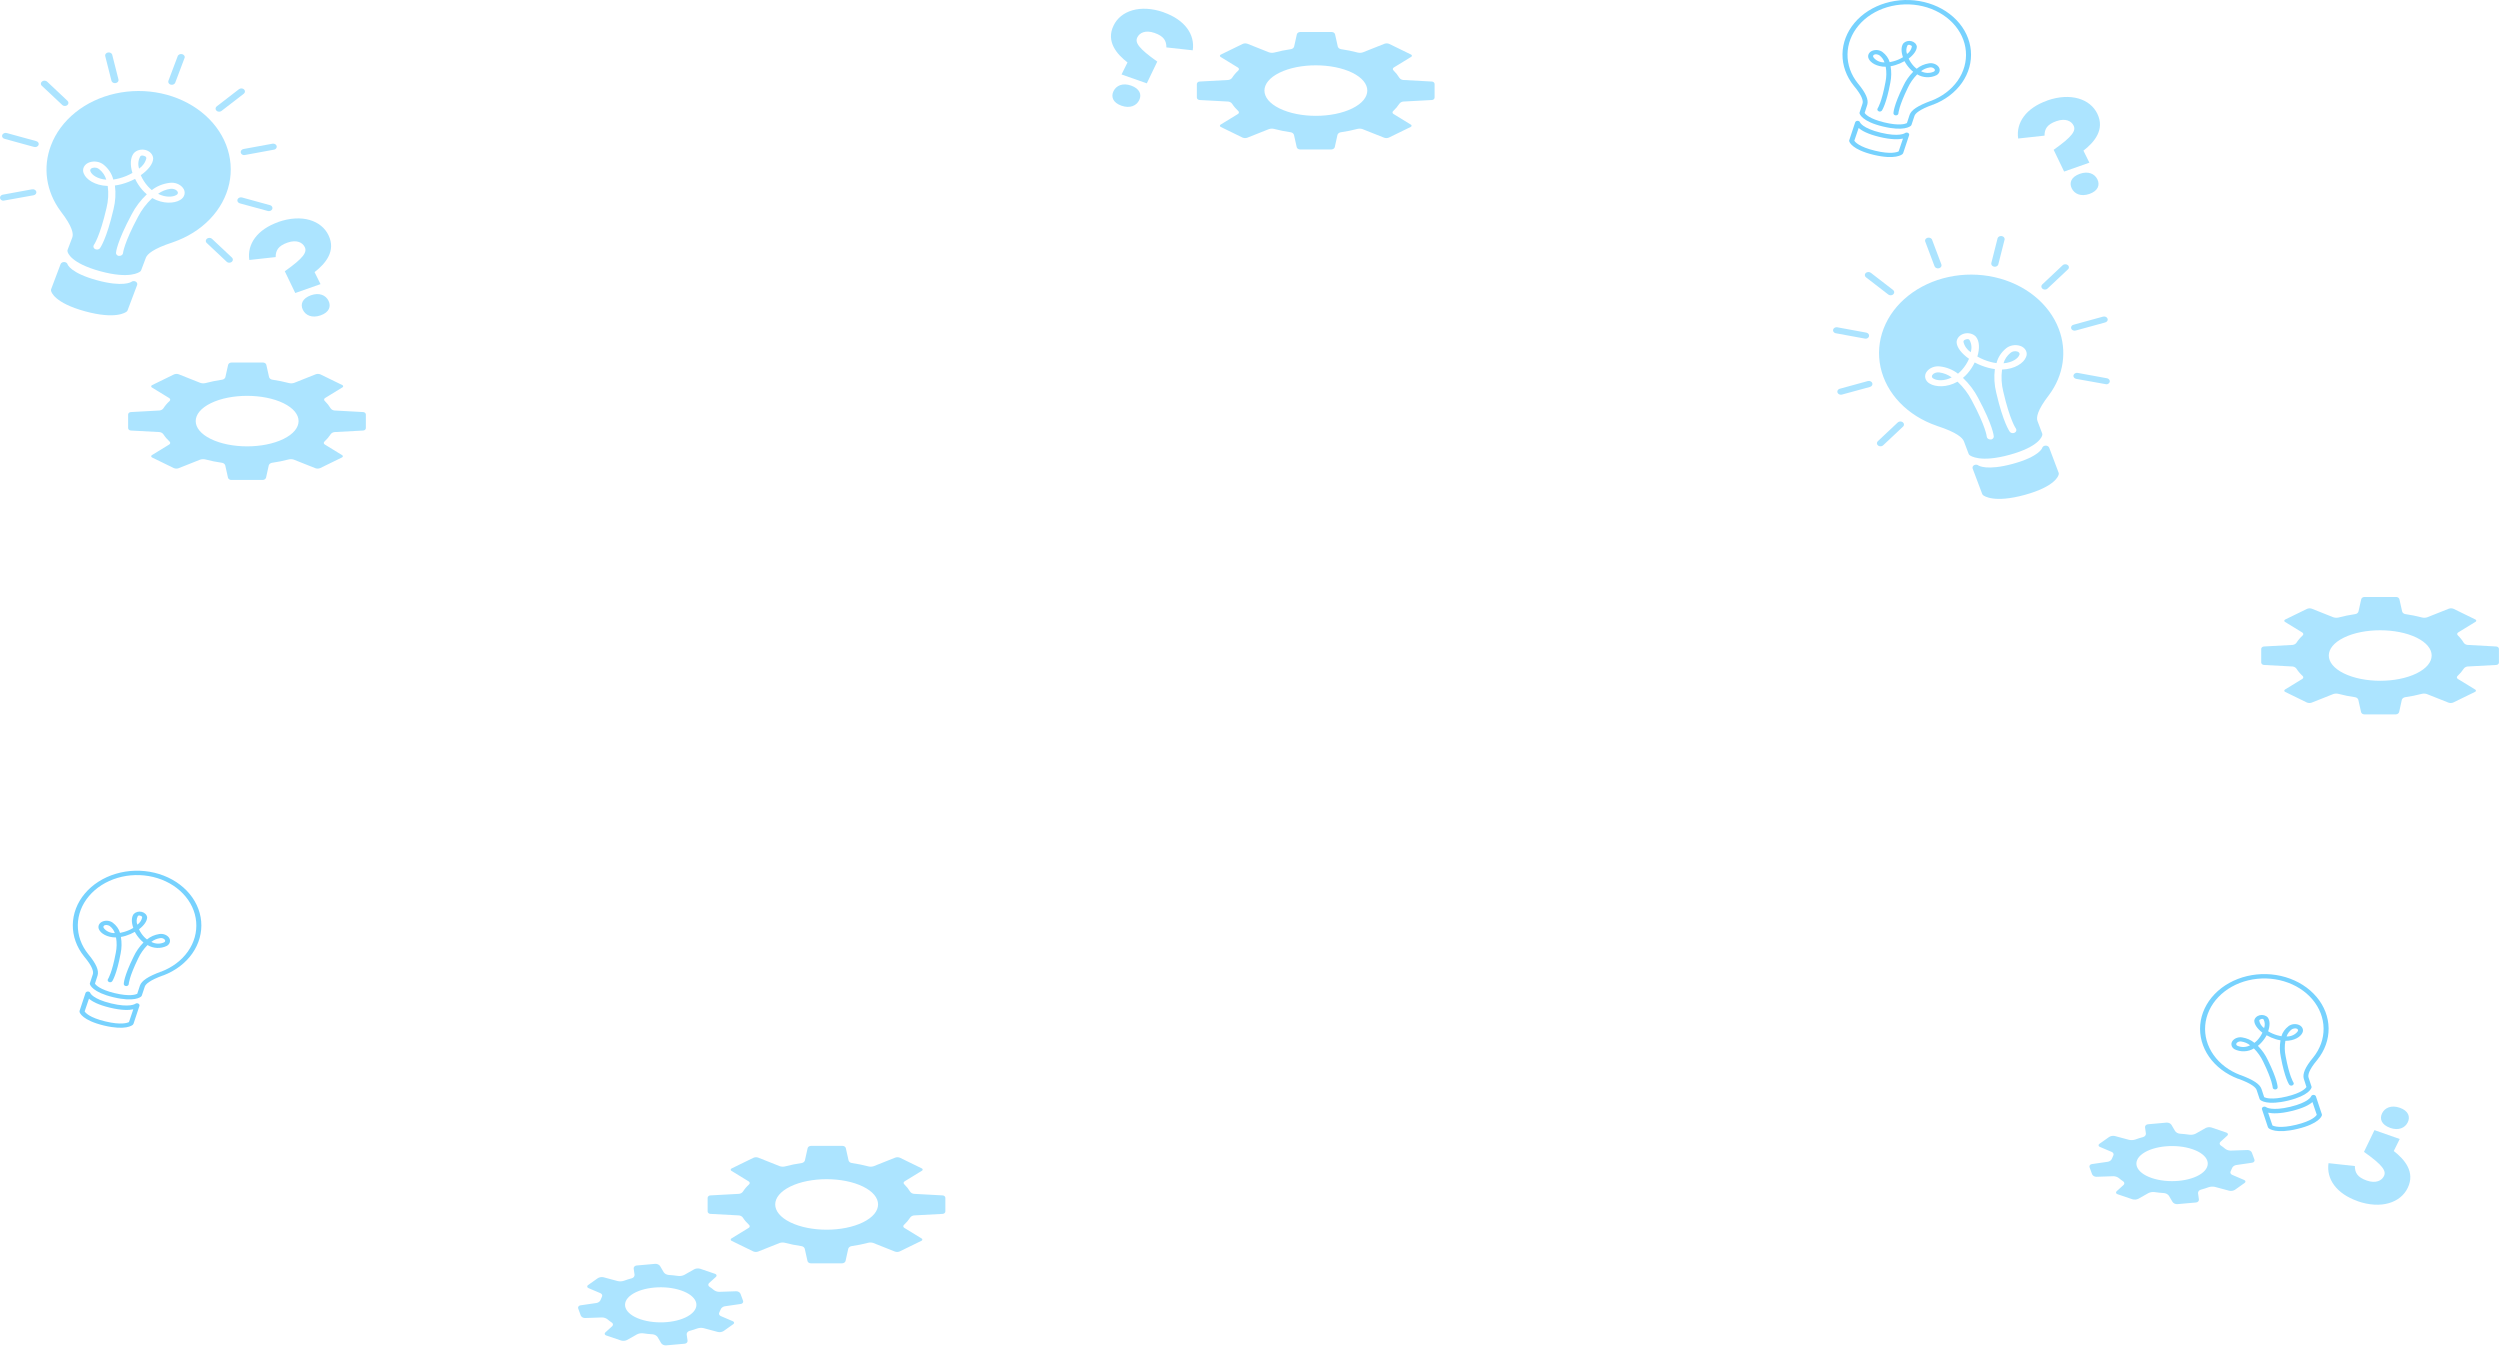 <svg width="1717" height="925" viewBox="0 0 1717 925" fill="none" xmlns="http://www.w3.org/2000/svg">
<path d="M35.005 99.875C38.265 91.243 44.032 83.451 51.77 77.222C59.508 70.993 68.968 66.529 79.272 64.242C89.575 61.956 100.39 61.921 110.714 64.141C121.038 66.362 130.536 70.766 138.329 76.945C146.122 83.124 151.957 90.879 155.294 99.49C158.631 108.101 159.361 117.29 157.417 126.205C155.473 135.12 150.917 143.474 144.173 150.49C137.429 157.507 128.713 162.961 118.835 166.345L118.538 166.472C105.004 170.863 101.187 174.578 100.22 176.921L96.948 185.575C96.836 185.906 96.622 186.205 96.328 186.441C95.634 187.011 89.066 191.823 68.814 186.272C48.563 180.72 46.506 173.607 46.382 172.741C46.286 172.409 46.286 172.061 46.382 171.728L49.654 163.074C50.546 160.752 49.927 155.791 41.772 145.237C41.717 145.189 41.674 145.131 41.648 145.068C36.716 138.411 33.564 130.912 32.416 123.101C31.268 115.291 32.152 107.362 35.005 99.875ZM57.586 119.274C59.123 123.136 65.022 127.421 73.995 127.717C74.669 132.797 74.376 137.936 73.127 142.936C68.567 162.609 64.502 168.266 64.452 168.266C64.151 168.733 64.068 169.279 64.22 169.795C64.371 170.311 64.746 170.76 65.27 171.05C65.793 171.341 66.426 171.453 67.042 171.363C67.658 171.274 68.211 170.989 68.591 170.567C68.765 170.314 73.152 164.467 77.961 143.696C79.298 138.342 79.625 132.841 78.928 127.4C80.481 127.197 82.014 126.893 83.513 126.493C86.774 125.618 89.89 124.391 92.784 122.841C94.045 125.539 95.711 128.086 97.741 130.419C98.684 131.49 99.72 132.499 100.84 133.437C96.552 137.517 93.047 142.148 90.454 147.158C80.142 166.409 79.696 173.332 79.671 173.628C79.645 174.091 79.798 174.548 80.107 174.93C80.416 175.311 80.864 175.596 81.382 175.739C81.595 175.769 81.813 175.769 82.026 175.739C82.663 175.739 83.275 175.532 83.736 175.158C84.198 174.785 84.473 174.275 84.505 173.733C84.505 173.733 85.075 167.063 94.841 148.825C97.248 144.143 100.529 139.823 104.558 136.034C111.994 140.255 119.703 139.749 123.644 137.385C124.436 136.949 125.117 136.381 125.645 135.715C126.172 135.049 126.536 134.299 126.715 133.51C126.893 132.721 126.882 131.909 126.682 131.124C126.482 130.339 126.098 129.597 125.552 128.941C124.589 127.725 123.245 126.764 121.671 126.167C120.098 125.569 118.36 125.361 116.654 125.564C112.018 126.109 107.691 127.855 104.26 130.567C103.269 129.738 102.349 128.849 101.509 127.907C99.474 125.594 97.845 123.042 96.675 120.329C101.782 116.762 105.177 112.455 105.202 108.783C105.131 107.494 104.6 106.255 103.679 105.23C102.758 104.206 101.492 103.446 100.05 103.051C98.608 102.656 97.059 102.646 95.61 103.021C94.16 103.397 92.88 104.14 91.941 105.152C89.462 108.149 89.264 113.342 90.95 118.767C88.146 120.394 85.071 121.654 81.828 122.503C80.507 122.859 79.156 123.127 77.787 123.305C76.853 119.412 74.543 115.855 71.169 113.11C69.921 112.099 68.366 111.406 66.68 111.108C64.994 110.809 63.244 110.918 61.626 111.421C60.742 111.696 59.933 112.12 59.248 112.669C58.562 113.217 58.014 113.878 57.636 114.612C57.258 115.346 57.059 116.137 57.051 116.938C57.042 117.74 57.224 118.534 57.586 119.274ZM63.609 115.305C64.406 115.076 65.264 115.045 66.081 115.217C66.898 115.389 67.64 115.757 68.22 116.276C70.589 118.209 72.243 120.688 72.979 123.411C66.856 122.925 63.064 120.076 62.221 117.901C62.068 117.658 61.983 117.388 61.973 117.112C61.962 116.836 62.027 116.562 62.161 116.311C62.295 116.06 62.496 115.838 62.747 115.664C62.998 115.489 63.293 115.367 63.609 115.305ZM98.757 106.988C100.369 107.432 100.493 108.107 100.493 108.719C99.86 111.503 98.106 114.011 95.535 115.812C94.618 113.066 94.882 110.132 96.279 107.537C96.576 107.031 97.146 106.545 98.757 106.988ZM119.554 129.891C120.411 130.11 121.149 130.581 121.636 131.221C121.852 131.427 122.009 131.673 122.093 131.94C122.178 132.207 122.188 132.486 122.123 132.757C122.058 133.028 121.919 133.282 121.719 133.499C121.518 133.716 121.26 133.89 120.967 134.007C118.761 135.316 113.754 135.78 108.573 133.121C111.016 131.283 114.027 130.082 117.249 129.659C118.028 129.604 118.811 129.683 119.554 129.891Z" fill="#ACE4FF"/>
<path d="M58.404 213.798C79.473 219.56 86.289 214.579 87.008 213.988C87.294 213.746 87.507 213.449 87.628 213.122L94.172 195.771C94.339 195.325 94.327 194.845 94.138 194.406C93.95 193.966 93.596 193.593 93.131 193.344C92.662 193.105 92.115 193.004 91.572 193.058C91.03 193.111 90.523 193.315 90.131 193.639C90.131 193.639 84.53 197.396 66.46 192.436C48.39 187.475 46.432 181.649 46.432 181.586C46.307 181.135 46.011 180.731 45.59 180.437C45.169 180.144 44.646 179.976 44.102 179.961C43.564 179.935 43.032 180.06 42.584 180.315C42.137 180.57 41.8 180.942 41.623 181.375L35.079 198.726C34.983 199.059 34.983 199.407 35.079 199.739C35.203 200.563 37.335 208.014 58.404 213.798Z" fill="#ACE4FF"/>
<path d="M117.249 58.143C117.87 58.31 118.543 58.262 119.123 58.009C119.703 57.756 120.143 57.319 120.347 56.792L126.643 40.095C126.789 39.824 126.866 39.53 126.869 39.232C126.872 38.934 126.801 38.638 126.66 38.365C126.519 38.092 126.312 37.848 126.052 37.648C125.792 37.448 125.485 37.297 125.152 37.206C124.819 37.114 124.466 37.084 124.118 37.116C123.77 37.149 123.434 37.244 123.132 37.396C122.831 37.547 122.57 37.751 122.368 37.995C122.165 38.238 122.026 38.515 121.958 38.808L115.662 55.505C115.466 56.034 115.523 56.607 115.82 57.101C116.117 57.595 116.63 57.969 117.249 58.143Z" fill="#ACE4FF"/>
<path d="M78.209 57.004C78.62 57.11 79.057 57.124 79.477 57.043C79.896 56.962 80.284 56.79 80.601 56.543C80.919 56.296 81.156 55.982 81.288 55.634C81.42 55.285 81.444 54.914 81.357 54.555L77.019 37.415C76.82 36.929 76.418 36.521 75.891 36.269C75.363 36.018 74.745 35.939 74.154 36.048C73.563 36.157 73.039 36.446 72.681 36.861C72.323 37.276 72.156 37.788 72.21 38.301L76.548 55.442C76.64 55.803 76.842 56.138 77.133 56.412C77.425 56.686 77.795 56.89 78.209 57.004Z" fill="#ACE4FF"/>
<path d="M43.73 72.666C44.152 72.789 44.605 72.812 45.041 72.734C45.477 72.656 45.88 72.48 46.209 72.223C46.687 71.848 46.973 71.328 47.005 70.775C47.038 70.223 46.814 69.681 46.382 69.267L32.551 56.243C32.345 56.005 32.083 55.807 31.781 55.66C31.479 55.514 31.144 55.424 30.799 55.395C30.453 55.365 30.104 55.398 29.774 55.492C29.445 55.585 29.142 55.736 28.885 55.935C28.628 56.134 28.424 56.377 28.285 56.648C28.145 56.919 28.074 57.212 28.076 57.508C28.078 57.804 28.154 58.096 28.297 58.365C28.44 58.635 28.648 58.876 28.907 59.072L42.739 72.075C43.007 72.339 43.347 72.542 43.73 72.666Z" fill="#ACE4FF"/>
<path d="M3.426 95.442L23.057 100.825C23.377 100.952 23.725 101.02 24.077 101.024C24.43 101.028 24.78 100.967 25.103 100.847C25.426 100.726 25.715 100.549 25.951 100.325C26.187 100.102 26.365 99.838 26.471 99.552C26.578 99.266 26.612 98.963 26.57 98.665C26.529 98.367 26.413 98.079 26.231 97.822C26.048 97.565 25.803 97.344 25.513 97.174C25.222 97.004 24.892 96.888 24.545 96.835L4.938 91.453C4.62 91.328 4.274 91.263 3.924 91.26C3.574 91.258 3.227 91.318 2.906 91.438C2.586 91.558 2.298 91.735 2.064 91.956C1.829 92.177 1.652 92.439 1.544 92.722C1.437 93.006 1.401 93.306 1.44 93.603C1.478 93.899 1.59 94.185 1.768 94.442C1.945 94.699 2.185 94.921 2.471 95.094C2.757 95.266 3.082 95.385 3.426 95.442Z" fill="#ACE4FF"/>
<path d="M1.567 137.743C1.979 137.85 2.419 137.85 2.831 137.743L23.057 134.113C23.693 133.991 24.246 133.662 24.599 133.196C24.951 132.73 25.074 132.165 24.941 131.622C24.799 131.081 24.412 130.61 23.865 130.309C23.318 130.009 22.654 129.904 22.016 130.018L1.864 133.712C1.351 133.824 0.892 134.073 0.557 134.423C0.222 134.773 0.028 135.206 0.003 135.657C-0.022 136.109 0.123 136.555 0.418 136.93C0.713 137.306 1.142 137.591 1.641 137.743H1.567Z" fill="#ACE4FF"/>
<path d="M149.695 76.592C150.117 76.715 150.57 76.739 151.006 76.661C151.442 76.583 151.846 76.406 152.174 76.149L167.443 64.37C167.921 63.995 168.207 63.476 168.239 62.923C168.272 62.37 168.048 61.829 167.616 61.415C167.175 61.002 166.56 60.754 165.905 60.727C165.249 60.699 164.608 60.893 164.121 61.267L148.852 73.046C148.367 73.422 148.076 73.946 148.044 74.504C148.011 75.061 148.239 75.608 148.679 76.022C148.957 76.281 149.306 76.477 149.695 76.592Z" fill="#ACE4FF"/>
<path d="M166.997 106.44C167.419 106.537 167.863 106.537 168.285 106.44L188.413 102.746C188.984 102.576 189.462 102.234 189.758 101.785C190.053 101.336 190.146 100.81 190.018 100.306C189.89 99.803 189.55 99.357 189.063 99.052C188.575 98.747 187.974 98.604 187.372 98.651L167.244 102.345C166.609 102.466 166.056 102.795 165.703 103.261C165.351 103.727 165.228 104.293 165.361 104.836C165.442 105.202 165.637 105.544 165.924 105.826C166.212 106.108 166.582 106.319 166.997 106.44Z" fill="#ACE4FF"/>
<path d="M164.493 139.601L184.174 144.962C184.769 145.062 185.387 144.972 185.91 144.71C186.432 144.447 186.824 144.031 187.01 143.539C187.197 143.048 187.165 142.515 186.921 142.042C186.677 141.569 186.237 141.189 185.686 140.973L166.079 135.59C165.469 135.461 164.824 135.534 164.275 135.795C163.726 136.055 163.313 136.484 163.121 136.993C162.929 137.503 162.971 138.056 163.24 138.54C163.508 139.024 163.983 139.403 164.567 139.601H164.493Z" fill="#ACE4FF"/>
<path d="M156.66 180.319C157.082 180.442 157.535 180.466 157.971 180.388C158.407 180.31 158.811 180.133 159.139 179.876C159.617 179.501 159.903 178.982 159.936 178.429C159.968 177.876 159.744 177.335 159.313 176.921L145.481 163.918C145.027 163.566 144.435 163.371 143.821 163.369C143.207 163.368 142.614 163.561 142.157 163.91C141.701 164.26 141.412 164.741 141.349 165.261C141.285 165.782 141.451 166.303 141.813 166.726L155.644 179.728C155.919 179.995 156.269 180.198 156.66 180.319Z" fill="#ACE4FF"/>
<path d="M1293.21 86.884C1278.93 83.464 1277.29 78.44 1277.17 77.934C1277.08 77.707 1277.08 77.463 1277.17 77.237L1279.18 71.115C1279.72 69.469 1279.18 66.028 1273.28 59.02C1273.24 58.961 1273.2 58.905 1273.15 58.852C1268.03 52.484 1265.33 44.926 1265.42 37.206C1265.52 29.486 1268.4 21.977 1273.68 15.701C1278.96 9.424 1286.38 4.685 1294.93 2.125C1303.49 -0.434 1312.76 -0.688 1321.49 1.397C1330.22 3.481 1337.98 7.805 1343.72 13.778C1349.47 19.752 1352.91 27.087 1353.59 34.786C1354.26 42.485 1352.14 50.175 1347.51 56.811C1342.87 63.447 1335.95 68.706 1327.69 71.875H1327.54C1317.99 75.316 1315.39 77.976 1314.85 79.643L1312.81 85.744C1312.74 85.975 1312.59 86.186 1312.39 86.356C1311.92 86.884 1307.51 90.324 1293.21 86.884ZM1280.64 77.554C1281.18 78.44 1283.81 81.585 1294.15 84.076C1304.48 86.567 1308.6 85.068 1309.67 84.54L1311.52 78.905C1312.66 75.506 1317.25 72.572 1325.98 69.321H1326.12C1333.77 66.423 1340.17 61.589 1344.48 55.478C1348.78 49.367 1350.76 42.276 1350.16 35.17C1349.56 28.064 1346.4 21.288 1341.12 15.765C1335.83 10.242 1328.68 6.24 1320.63 4.304C1312.57 2.368 1304.02 2.591 1296.12 4.944C1288.23 7.298 1281.37 11.666 1276.5 17.455C1271.62 23.243 1268.95 30.171 1268.87 37.295C1268.78 44.42 1271.27 51.394 1276 57.268C1281.56 63.939 1283.44 68.54 1282.45 71.918L1280.64 77.554Z" fill="#77D2FE"/>
<path d="M1286.76 106.324C1271.89 102.736 1270.2 97.585 1270.06 97.016C1269.99 96.779 1269.99 96.534 1270.06 96.298L1274.12 84.055C1274.22 83.743 1274.44 83.468 1274.74 83.271C1275.04 83.075 1275.41 82.969 1275.79 82.969C1276.17 82.969 1276.54 83.075 1276.85 83.271C1277.15 83.468 1277.37 83.743 1277.47 84.055C1277.47 84.055 1279 88.087 1291.74 91.147C1304.49 94.208 1308.3 91.464 1308.33 91.422C1308.61 91.208 1308.96 91.076 1309.34 91.045C1309.71 91.015 1310.09 91.088 1310.41 91.253C1310.73 91.414 1310.98 91.66 1311.12 91.954C1311.26 92.248 1311.28 92.573 1311.18 92.878L1307.11 105.121C1307.04 105.348 1306.9 105.557 1306.72 105.733C1306.25 106.261 1301.64 109.892 1286.76 106.324ZM1273.55 96.636C1274.1 97.543 1276.8 100.857 1287.7 103.496C1298.61 106.134 1302.9 104.509 1303.99 103.96L1306.96 95.2C1303.97 95.834 1298.91 96.002 1290.9 94.06C1282.9 92.118 1278.71 89.839 1276.53 87.876L1273.55 96.636Z" fill="#77D2FE"/>
<path d="M1290.65 76.583L1290.23 76.414C1290.02 76.315 1289.84 76.179 1289.7 76.016C1289.55 75.853 1289.45 75.666 1289.4 75.467C1289.34 75.267 1289.34 75.061 1289.38 74.861C1289.43 74.66 1289.52 74.47 1289.66 74.303C1289.66 74.303 1292.36 70.229 1294.94 56.403C1295.67 52.916 1295.73 49.352 1295.12 45.849C1288.87 45.849 1284.61 43.02 1283.42 40.339C1283.16 39.821 1283.03 39.263 1283.03 38.7C1283.02 38.136 1283.16 37.578 1283.41 37.059C1283.67 36.54 1284.04 36.069 1284.52 35.676C1284.99 35.282 1285.55 34.973 1286.17 34.767C1287.28 34.378 1288.5 34.26 1289.69 34.428C1290.87 34.596 1291.98 35.042 1292.89 35.717C1295.33 37.562 1297.06 40 1297.84 42.704C1298.79 42.544 1299.71 42.325 1300.62 42.049C1302.89 41.408 1305.03 40.475 1306.96 39.284C1305.63 35.527 1305.6 31.917 1307.24 29.764C1307.88 29.078 1308.74 28.57 1309.72 28.301C1310.7 28.033 1311.75 28.018 1312.74 28.257C1313.72 28.496 1314.61 28.98 1315.28 29.646C1315.94 30.312 1316.36 31.132 1316.48 32.002C1316.48 34.556 1314.33 37.638 1310.88 40.234C1311.74 42.113 1312.93 43.87 1314.4 45.448C1315 46.083 1315.67 46.676 1316.38 47.221C1318.7 45.27 1321.65 43.967 1324.86 43.485C1326.04 43.306 1327.26 43.408 1328.37 43.781C1329.49 44.153 1330.46 44.781 1331.18 45.595C1331.58 46.047 1331.87 46.562 1332.04 47.111C1332.2 47.659 1332.23 48.23 1332.13 48.79C1332.03 49.349 1331.79 49.885 1331.44 50.366C1331.09 50.847 1330.63 51.264 1330.09 51.59C1328.05 52.626 1325.69 53.127 1323.32 53.033C1320.94 52.94 1318.65 52.254 1316.73 51.062C1314.04 53.797 1311.88 56.883 1310.34 60.203C1304.04 73.121 1303.84 77.765 1303.84 77.807C1303.84 77.998 1303.79 78.187 1303.7 78.363C1303.61 78.538 1303.48 78.698 1303.32 78.831C1303.16 78.964 1302.97 79.069 1302.76 79.14C1302.55 79.21 1302.33 79.245 1302.11 79.242C1301.88 79.242 1301.66 79.205 1301.46 79.131C1301.25 79.058 1301.06 78.95 1300.91 78.814C1300.75 78.679 1300.62 78.518 1300.54 78.342C1300.46 78.165 1300.42 77.976 1300.42 77.786C1300.42 77.575 1300.42 72.741 1307.16 59.084C1308.8 55.529 1311.1 52.221 1313.98 49.289C1313.16 48.638 1312.41 47.932 1311.72 47.179C1310.23 45.595 1308.98 43.857 1308.01 42.007C1306.03 43.146 1303.89 44.068 1301.63 44.751C1300.6 45.068 1299.54 45.315 1298.46 45.49C1299.11 49.267 1299.04 53.108 1298.26 56.867C1295.54 71.475 1292.64 75.654 1292.54 75.865C1292.35 76.138 1292.07 76.355 1291.73 76.484C1291.39 76.613 1291.02 76.647 1290.65 76.583ZM1289.29 37.405C1288.72 37.217 1288.08 37.217 1287.51 37.405C1287.29 37.457 1287.08 37.55 1286.91 37.679C1286.74 37.807 1286.61 37.968 1286.52 38.147C1286.44 38.327 1286.4 38.52 1286.42 38.714C1286.43 38.907 1286.5 39.095 1286.61 39.263C1287.4 40.389 1288.52 41.316 1289.87 41.947C1291.22 42.579 1292.74 42.891 1294.27 42.851C1293.67 40.972 1292.45 39.279 1290.75 37.975C1290.31 37.706 1289.82 37.513 1289.29 37.405ZM1319.36 48.888C1320.64 49.607 1322.13 50.018 1323.67 50.077C1325.2 50.137 1326.73 49.843 1328.08 49.226C1328.28 49.138 1328.46 49.011 1328.59 48.855C1328.73 48.7 1328.82 48.519 1328.86 48.329C1328.9 48.139 1328.88 47.943 1328.82 47.758C1328.75 47.573 1328.64 47.404 1328.48 47.263C1328.12 46.869 1327.63 46.57 1327.08 46.402C1326.53 46.234 1325.93 46.203 1325.36 46.313C1323.1 46.655 1321.02 47.55 1319.36 48.888ZM1311.8 30.862C1310.68 30.587 1310.29 30.862 1310.01 31.284C1309.12 33.13 1309.02 35.187 1309.74 37.089C1311.52 35.787 1312.69 33.992 1313.06 32.023C1313.04 31.685 1312.91 31.221 1311.77 30.946L1311.8 30.862Z" fill="#77D2FE"/>
<path d="M77.788 684.884C63.51 681.464 61.874 676.44 61.75 675.934C61.663 675.707 61.663 675.463 61.75 675.237L63.758 669.116C64.303 667.469 63.758 664.028 57.859 657.02C57.823 656.961 57.782 656.905 57.735 656.851C52.608 650.484 49.909 642.926 50.002 635.206C50.096 627.486 52.979 619.977 58.258 613.701C63.538 607.424 70.959 602.685 79.513 600.125C88.066 597.566 97.338 597.312 106.067 599.397C114.796 601.481 122.56 605.805 128.304 611.778C134.047 617.752 137.491 625.087 138.169 632.786C138.846 640.485 136.723 648.175 132.089 654.811C127.455 661.447 120.534 666.706 112.267 669.875H112.118C102.575 673.316 99.972 675.976 99.427 677.643L97.394 683.744C97.318 683.975 97.173 684.186 96.973 684.356C96.502 684.884 92.09 688.324 77.788 684.884ZM65.221 675.554C65.766 676.44 68.393 679.585 78.73 682.076C89.066 684.567 93.18 683.068 94.246 682.541L96.105 676.905C97.246 673.506 101.831 670.572 110.556 667.321H110.705C118.347 664.423 124.755 659.589 129.056 653.478C133.357 647.367 135.342 640.276 134.742 633.17C134.141 626.064 130.983 619.288 125.698 613.765C120.413 608.242 113.258 604.24 105.207 602.304C97.156 600.368 88.6 600.591 80.703 602.944C72.806 605.298 65.953 609.666 61.076 615.455C56.199 621.243 53.536 628.171 53.448 635.295C53.36 642.42 55.852 649.394 60.585 655.268C66.138 661.939 68.022 666.54 67.03 669.918L65.221 675.554Z" fill="#77D2FE"/>
<path d="M71.344 704.324C56.471 700.736 54.786 695.586 54.637 695.016C54.575 694.779 54.575 694.534 54.637 694.298L58.702 682.055C58.803 681.743 59.021 681.468 59.323 681.271C59.626 681.075 59.995 680.969 60.375 680.969C60.755 680.969 61.125 681.075 61.427 681.271C61.73 681.468 61.948 681.743 62.048 682.055C62.048 682.055 63.585 686.087 76.326 689.147C89.066 692.208 92.884 689.464 92.909 689.422C93.189 689.208 93.542 689.076 93.917 689.045C94.292 689.015 94.668 689.088 94.991 689.253C95.311 689.414 95.561 689.66 95.7 689.954C95.839 690.248 95.86 690.573 95.759 690.878L91.694 703.121C91.617 703.348 91.481 703.557 91.297 703.733C90.826 704.261 86.216 707.892 71.344 704.324ZM58.132 694.636C58.677 695.543 61.379 698.857 72.286 701.496C83.192 704.134 87.48 702.509 88.571 701.96L91.545 693.2C88.546 693.834 83.489 694.002 75.483 692.06C67.477 690.118 63.288 687.839 61.106 685.876L58.132 694.636Z" fill="#77D2FE"/>
<path d="M75.235 674.583L74.814 674.414C74.604 674.315 74.421 674.179 74.277 674.016C74.133 673.853 74.03 673.666 73.977 673.467C73.923 673.268 73.919 673.061 73.965 672.861C74.011 672.66 74.106 672.47 74.244 672.303C74.244 672.303 76.945 668.229 79.523 654.403C80.249 650.916 80.308 647.352 79.697 643.849C73.451 643.849 69.187 641.02 67.997 638.339C67.74 637.821 67.607 637.263 67.606 636.7C67.605 636.136 67.737 635.578 67.993 635.059C68.25 634.54 68.626 634.069 69.099 633.676C69.572 633.282 70.133 632.973 70.749 632.767C71.861 632.378 73.079 632.26 74.266 632.428C75.453 632.596 76.561 633.042 77.466 633.717C79.914 635.562 81.643 638 82.424 640.704C83.366 640.544 84.294 640.325 85.2 640.049C87.468 639.408 89.607 638.475 91.545 637.284C90.207 633.527 90.182 629.917 91.818 627.764C92.457 627.078 93.321 626.569 94.299 626.301C95.278 626.033 96.328 626.018 97.317 626.257C98.306 626.496 99.189 626.98 99.856 627.646C100.523 628.312 100.943 629.132 101.063 630.002C101.063 632.556 98.907 635.638 95.462 638.234C96.32 640.113 97.507 641.87 98.981 643.448C99.585 644.083 100.248 644.676 100.964 645.221C103.278 643.27 106.235 641.967 109.441 641.485C110.621 641.306 111.836 641.408 112.952 641.781C114.067 642.153 115.04 642.781 115.762 643.595C116.163 644.047 116.454 644.562 116.616 645.111C116.779 645.659 116.81 646.23 116.708 646.79C116.607 647.349 116.374 647.885 116.024 648.366C115.674 648.847 115.214 649.264 114.672 649.59C112.628 650.625 110.273 651.127 107.898 651.034C105.524 650.94 103.233 650.254 101.311 649.063C98.618 651.797 96.458 654.883 94.916 658.203C88.62 671.121 88.422 675.765 88.422 675.807C88.419 675.998 88.371 676.187 88.282 676.363C88.193 676.538 88.065 676.697 87.903 676.831C87.742 676.964 87.552 677.069 87.343 677.14C87.135 677.21 86.912 677.245 86.687 677.242C86.463 677.242 86.242 677.205 86.036 677.131C85.83 677.058 85.643 676.95 85.486 676.815C85.329 676.679 85.206 676.518 85.123 676.342C85.039 676.165 84.998 675.976 85.001 675.786C85.001 675.575 85.001 670.741 91.743 657.084C93.384 653.529 95.685 650.222 98.56 647.289C97.744 646.637 96.99 645.932 96.304 645.179C94.814 643.595 93.565 641.857 92.586 640.007C90.606 641.146 88.466 642.068 86.216 642.751C85.183 643.068 84.122 643.315 83.043 643.49C83.688 647.267 83.621 651.108 82.845 654.867C80.118 669.474 77.218 673.654 77.119 673.865C76.934 674.138 76.652 674.355 76.314 674.484C75.975 674.613 75.598 674.647 75.235 674.583ZM73.872 635.405C73.298 635.217 72.662 635.217 72.087 635.405C71.868 635.457 71.665 635.55 71.494 635.679C71.324 635.807 71.191 635.968 71.104 636.147C71.018 636.327 70.981 636.521 70.997 636.714C71.013 636.907 71.081 637.095 71.195 637.263C71.978 638.389 73.102 639.316 74.449 639.948C75.796 640.579 77.317 640.891 78.854 640.851C78.255 638.972 77.034 637.279 75.334 635.975C74.895 635.706 74.398 635.513 73.872 635.405ZM103.939 646.888C105.223 647.607 106.711 648.018 108.247 648.077C109.782 648.137 111.308 647.843 112.664 647.226C112.866 647.138 113.041 647.011 113.175 646.855C113.31 646.7 113.4 646.519 113.438 646.329C113.477 646.138 113.462 645.943 113.397 645.758C113.331 645.573 113.216 645.404 113.06 645.263C112.699 644.869 112.214 644.57 111.661 644.402C111.108 644.234 110.51 644.203 109.937 644.313C107.686 644.655 105.6 645.55 103.939 646.888ZM96.379 628.862C95.263 628.587 94.867 628.862 94.594 629.284C93.7 631.13 93.603 633.187 94.321 635.089C96.096 633.787 97.273 631.992 97.643 630.023C97.618 629.685 97.494 629.221 96.354 628.946L96.379 628.862Z" fill="#77D2FE"/>
<path d="M1571.5 755.884C1585.78 752.464 1587.42 747.44 1587.54 746.934C1587.63 746.707 1587.63 746.463 1587.54 746.237L1585.53 740.116C1584.99 738.469 1585.53 735.028 1591.43 728.02C1591.47 727.961 1591.51 727.905 1591.56 727.851C1596.68 721.484 1599.38 713.926 1599.29 706.206C1599.2 698.486 1596.31 690.977 1591.03 684.701C1585.75 678.424 1578.33 673.685 1569.78 671.125C1561.23 668.566 1551.95 668.312 1543.22 670.397C1534.5 672.481 1526.73 676.805 1520.99 682.778C1515.24 688.752 1511.8 696.087 1511.12 703.786C1510.45 711.485 1512.57 719.175 1517.2 725.811C1521.84 732.447 1528.76 737.706 1537.03 740.875H1537.17C1546.72 744.316 1549.32 746.976 1549.87 748.643L1551.9 754.744C1551.97 754.975 1552.12 755.186 1552.32 755.356C1552.79 755.884 1557.2 759.324 1571.5 755.884ZM1584.07 746.554C1583.53 747.44 1580.9 750.585 1570.56 753.076C1560.23 755.567 1556.11 754.068 1555.05 753.541L1553.19 747.905C1552.05 744.506 1547.46 741.572 1538.74 738.321H1538.59C1530.94 735.423 1524.54 730.589 1520.24 724.478C1515.93 718.367 1513.95 711.276 1514.55 704.17C1515.15 697.064 1518.31 690.288 1523.59 684.765C1528.88 679.242 1536.03 675.24 1544.08 673.304C1552.14 671.368 1560.69 671.591 1568.59 673.944C1576.49 676.298 1583.34 680.666 1588.22 686.455C1593.09 692.243 1595.76 699.171 1595.84 706.295C1595.93 713.42 1593.44 720.394 1588.71 726.268C1583.15 732.939 1581.27 737.54 1582.26 740.918L1584.07 746.554Z" fill="#77D2FE"/>
<path d="M1577.95 775.324C1592.82 771.736 1594.51 766.586 1594.65 766.016C1594.72 765.779 1594.72 765.534 1594.65 765.298L1590.59 753.055C1590.49 752.743 1590.27 752.468 1589.97 752.271C1589.67 752.075 1589.3 751.969 1588.92 751.969C1588.54 751.969 1588.17 752.075 1587.86 752.271C1587.56 752.468 1587.34 752.743 1587.24 753.055C1587.24 753.055 1585.71 757.087 1572.97 760.147C1560.23 763.208 1556.41 760.464 1556.38 760.422C1556.1 760.208 1555.75 760.076 1555.38 760.045C1555 760.015 1554.62 760.088 1554.3 760.253C1553.98 760.414 1553.73 760.66 1553.59 760.954C1553.45 761.248 1553.43 761.573 1553.53 761.878L1557.6 774.121C1557.68 774.348 1557.81 774.557 1557.99 774.733C1558.47 775.261 1563.08 778.892 1577.95 775.324ZM1591.16 765.636C1590.61 766.543 1587.91 769.857 1577.01 772.496C1566.1 775.134 1561.81 773.509 1560.72 772.96L1557.75 764.2C1560.75 764.834 1565.8 765.002 1573.81 763.06C1581.82 761.118 1586 758.839 1588.19 756.876L1591.16 765.636Z" fill="#77D2FE"/>
<path d="M1574.06 745.583L1574.48 745.414C1574.69 745.315 1574.87 745.179 1575.02 745.016C1575.16 744.853 1575.26 744.666 1575.32 744.467C1575.37 744.268 1575.37 744.061 1575.33 743.861C1575.28 743.66 1575.19 743.47 1575.05 743.303C1575.05 743.303 1572.35 739.229 1569.77 725.403C1569.04 721.916 1568.98 718.352 1569.6 714.849C1575.84 714.849 1580.1 712.02 1581.29 709.339C1581.55 708.821 1581.69 708.263 1581.69 707.7C1581.69 707.136 1581.55 706.578 1581.3 706.059C1581.04 705.54 1580.67 705.069 1580.19 704.676C1579.72 704.282 1579.16 703.973 1578.54 703.767C1577.43 703.378 1576.21 703.26 1575.03 703.428C1573.84 703.596 1572.73 704.042 1571.83 704.717C1569.38 706.562 1567.65 709 1566.87 711.704C1565.93 711.544 1565 711.325 1564.09 711.049C1561.82 710.408 1559.68 709.475 1557.75 708.284C1559.09 704.527 1559.11 700.917 1557.47 698.764C1556.83 698.078 1555.97 697.569 1554.99 697.301C1554.01 697.033 1552.96 697.018 1551.98 697.257C1550.99 697.496 1550.1 697.98 1549.44 698.646C1548.77 699.312 1548.35 700.132 1548.23 701.002C1548.23 703.556 1550.39 706.638 1553.83 709.234C1552.97 711.113 1551.78 712.87 1550.31 714.448C1549.71 715.083 1549.04 715.676 1548.33 716.221C1546.01 714.27 1543.06 712.967 1539.85 712.485C1538.67 712.306 1537.46 712.408 1536.34 712.781C1535.22 713.153 1534.25 713.781 1533.53 714.595C1533.13 715.047 1532.84 715.562 1532.68 716.111C1532.51 716.659 1532.48 717.23 1532.58 717.79C1532.69 718.349 1532.92 718.885 1533.27 719.366C1533.62 719.847 1534.08 720.264 1534.62 720.59C1536.66 721.625 1539.02 722.127 1541.39 722.034C1543.77 721.94 1546.06 721.254 1547.98 720.063C1550.67 722.797 1552.83 725.883 1554.38 729.203C1560.67 742.121 1560.87 746.765 1560.87 746.807C1560.87 746.998 1560.92 747.187 1561.01 747.363C1561.1 747.538 1561.23 747.697 1561.39 747.831C1561.55 747.964 1561.74 748.069 1561.95 748.14C1562.16 748.21 1562.38 748.245 1562.61 748.242C1562.83 748.242 1563.05 748.205 1563.26 748.131C1563.46 748.058 1563.65 747.95 1563.81 747.815C1563.96 747.679 1564.09 747.518 1564.17 747.342C1564.25 747.165 1564.29 746.976 1564.29 746.786C1564.29 746.575 1564.29 741.741 1557.55 728.084C1555.91 724.529 1553.61 721.222 1550.73 718.289C1551.55 717.637 1552.3 716.932 1552.99 716.179C1554.48 714.595 1555.73 712.857 1556.71 711.007C1558.69 712.146 1560.83 713.068 1563.08 713.751C1564.11 714.068 1565.17 714.315 1566.25 714.49C1565.6 718.267 1565.67 722.108 1566.45 725.867C1569.17 740.474 1572.07 744.654 1572.17 744.865C1572.36 745.138 1572.64 745.355 1572.98 745.484C1573.32 745.613 1573.69 745.647 1574.06 745.583ZM1575.42 706.405C1575.99 706.217 1576.63 706.217 1577.2 706.405C1577.42 706.457 1577.63 706.55 1577.8 706.679C1577.97 706.807 1578.1 706.968 1578.19 707.147C1578.27 707.327 1578.31 707.521 1578.29 707.714C1578.28 707.907 1578.21 708.095 1578.1 708.263C1577.31 709.389 1576.19 710.316 1574.84 710.948C1573.5 711.579 1571.97 711.891 1570.44 711.851C1571.04 709.972 1572.26 708.279 1573.96 706.975C1574.4 706.706 1574.89 706.513 1575.42 706.405ZM1545.35 717.888C1544.07 718.607 1542.58 719.018 1541.05 719.077C1539.51 719.137 1537.98 718.843 1536.63 718.226C1536.43 718.138 1536.25 718.011 1536.12 717.855C1535.98 717.7 1535.89 717.519 1535.85 717.329C1535.82 717.138 1535.83 716.943 1535.89 716.758C1535.96 716.573 1536.08 716.404 1536.23 716.263C1536.59 715.869 1537.08 715.57 1537.63 715.402C1538.18 715.234 1538.78 715.203 1539.35 715.313C1541.61 715.655 1543.69 716.55 1545.35 717.888ZM1552.91 699.862C1554.03 699.587 1554.43 699.862 1554.7 700.284C1555.59 702.13 1555.69 704.187 1554.97 706.089C1553.2 704.787 1552.02 702.992 1551.65 701.023C1551.67 700.685 1551.8 700.221 1552.94 699.946L1552.91 699.862Z" fill="#77D2FE"/>
<path d="M1414 225.967C1410.73 217.335 1404.97 209.544 1397.23 203.315C1389.49 197.086 1380.03 192.621 1369.73 190.335C1359.42 188.048 1348.61 188.013 1338.29 190.234C1327.96 192.455 1318.46 196.859 1310.67 203.038C1302.88 209.217 1297.04 216.971 1293.71 225.582C1290.37 234.193 1289.64 243.382 1291.58 252.298C1293.53 261.213 1298.08 269.566 1304.83 276.583C1311.57 283.6 1320.29 289.053 1330.16 292.438L1330.46 292.565C1344 296.955 1347.81 300.67 1348.78 303.013L1352.05 311.668C1352.16 311.998 1352.38 312.297 1352.67 312.533C1353.37 313.103 1359.93 317.916 1380.19 312.364C1400.44 306.813 1402.49 299.699 1402.62 298.834C1402.71 298.501 1402.71 298.153 1402.62 297.821L1399.35 289.166C1398.45 286.844 1399.07 281.884 1407.23 271.329C1407.28 271.281 1407.33 271.224 1407.35 271.161C1412.28 264.504 1415.44 257.004 1416.58 249.194C1417.73 241.384 1416.85 233.454 1414 225.967ZM1391.41 245.366C1389.88 249.229 1383.98 253.514 1375.01 253.809C1374.33 258.889 1374.62 264.028 1375.87 269.029C1380.43 288.702 1384.5 294.359 1384.55 294.359C1384.85 294.825 1384.93 295.371 1384.78 295.887C1384.63 296.404 1384.25 296.852 1383.73 297.143C1383.21 297.434 1382.57 297.546 1381.96 297.456C1381.34 297.366 1380.79 297.082 1380.41 296.66C1380.24 296.406 1375.85 290.559 1371.04 269.789C1369.7 264.435 1369.38 258.934 1370.07 253.493C1368.52 253.289 1366.99 252.986 1365.49 252.585C1362.23 251.711 1359.11 250.484 1356.22 248.933C1354.95 251.631 1353.29 254.178 1351.26 256.511C1350.32 257.582 1349.28 258.591 1348.16 259.53C1352.45 263.61 1355.95 268.24 1358.55 273.25C1368.86 292.501 1369.3 299.425 1369.33 299.72C1369.36 300.183 1369.2 300.641 1368.89 301.022C1368.58 301.404 1368.14 301.688 1367.62 301.831C1367.41 301.861 1367.19 301.861 1366.97 301.831C1366.34 301.832 1365.73 301.624 1365.26 301.251C1364.8 300.877 1364.53 300.367 1364.5 299.826C1364.5 299.826 1363.93 293.156 1354.16 274.918C1351.75 270.235 1348.47 265.915 1344.44 262.126C1337.01 266.348 1329.3 265.841 1325.36 263.477C1324.56 263.041 1323.88 262.473 1323.36 261.807C1322.83 261.141 1322.46 260.391 1322.29 259.602C1322.11 258.813 1322.12 258.002 1322.32 257.217C1322.52 256.432 1322.9 255.689 1323.45 255.034C1324.41 253.818 1325.76 252.856 1327.33 252.259C1328.9 251.662 1330.64 251.453 1332.35 251.656C1336.98 252.201 1341.31 253.948 1344.74 256.659C1345.73 255.83 1346.65 254.941 1347.49 253.999C1349.53 251.687 1351.15 249.134 1352.32 246.421C1347.22 242.854 1343.82 238.548 1343.8 234.875C1343.87 233.587 1344.4 232.347 1345.32 231.323C1346.24 230.299 1347.51 229.538 1348.95 229.143C1350.39 228.749 1351.94 228.738 1353.39 229.114C1354.84 229.489 1356.12 230.233 1357.06 231.244C1359.54 234.242 1359.74 239.435 1358.05 244.859C1360.85 246.487 1363.93 247.746 1367.17 248.596C1368.49 248.951 1369.84 249.219 1371.21 249.398C1372.15 245.505 1374.46 241.947 1377.83 239.202C1379.08 238.192 1380.63 237.498 1382.32 237.2C1384.01 236.902 1385.76 237.01 1387.37 237.514C1388.26 237.789 1389.07 238.213 1389.75 238.761C1390.44 239.31 1390.99 239.971 1391.36 240.705C1391.74 241.439 1391.94 242.23 1391.95 243.031C1391.96 243.832 1391.78 244.626 1391.41 245.366ZM1385.39 241.398C1384.59 241.168 1383.74 241.138 1382.92 241.31C1382.1 241.482 1381.36 241.849 1380.78 242.369C1378.41 244.301 1376.76 246.781 1376.02 249.503C1382.14 249.018 1385.94 246.168 1386.78 243.994C1386.93 243.751 1387.02 243.481 1387.03 243.205C1387.04 242.929 1386.97 242.655 1386.84 242.403C1386.7 242.152 1386.5 241.931 1386.25 241.756C1386 241.582 1385.71 241.459 1385.39 241.398ZM1350.24 233.081C1348.63 233.524 1348.51 234.2 1348.51 234.812C1349.14 237.595 1350.89 240.104 1353.46 241.904C1354.38 239.159 1354.12 236.225 1352.72 233.63C1352.42 233.123 1351.85 232.638 1350.24 233.081ZM1329.45 255.984C1328.59 256.202 1327.85 256.674 1327.36 257.313C1327.15 257.52 1326.99 257.766 1326.91 258.032C1326.82 258.299 1326.81 258.579 1326.88 258.85C1326.94 259.12 1327.08 259.374 1327.28 259.591C1327.48 259.808 1327.74 259.982 1328.03 260.1C1330.24 261.408 1335.25 261.873 1340.43 259.213C1337.98 257.376 1334.97 256.175 1331.75 255.751C1330.97 255.697 1330.19 255.776 1329.45 255.984Z" fill="#ACE4FF"/>
<path d="M1390.6 339.89C1369.53 345.653 1362.71 340.671 1361.99 340.08C1361.71 339.839 1361.49 339.542 1361.37 339.215L1354.83 321.864C1354.66 321.418 1354.67 320.938 1354.86 320.498C1355.05 320.059 1355.4 319.685 1355.87 319.436C1356.34 319.197 1356.89 319.097 1357.43 319.15C1357.97 319.204 1358.48 319.408 1358.87 319.732C1358.87 319.732 1364.47 323.489 1382.54 318.528C1400.61 313.568 1402.57 307.742 1402.57 307.679C1402.69 307.227 1402.99 306.824 1403.41 306.53C1403.83 306.236 1404.35 306.069 1404.9 306.053C1405.44 306.028 1405.97 306.152 1406.42 306.407C1406.86 306.662 1407.2 307.035 1407.38 307.468L1413.92 324.819C1414.02 325.151 1414.02 325.499 1413.92 325.832C1413.8 326.655 1411.67 334.106 1390.6 339.89Z" fill="#ACE4FF"/>
<path d="M1331.75 184.236C1331.13 184.402 1330.46 184.354 1329.88 184.101C1329.3 183.849 1328.86 183.412 1328.65 182.885L1322.36 166.188C1322.21 165.917 1322.13 165.623 1322.13 165.324C1322.13 165.026 1322.2 164.731 1322.34 164.458C1322.48 164.185 1322.69 163.94 1322.95 163.74C1323.21 163.54 1323.51 163.39 1323.85 163.298C1324.18 163.206 1324.53 163.176 1324.88 163.209C1325.23 163.242 1325.57 163.337 1325.87 163.488C1326.17 163.64 1326.43 163.844 1326.63 164.087C1326.83 164.331 1326.97 164.608 1327.04 164.9L1333.34 181.597C1333.53 182.126 1333.48 182.7 1333.18 183.193C1332.88 183.687 1332.37 184.062 1331.75 184.236Z" fill="#ACE4FF"/>
<path d="M1370.79 183.096C1370.38 183.203 1369.94 183.216 1369.52 183.135C1369.1 183.055 1368.72 182.882 1368.4 182.635C1368.08 182.388 1367.84 182.075 1367.71 181.726C1367.58 181.378 1367.56 181.006 1367.64 180.648L1371.98 163.507C1372.18 163.021 1372.58 162.614 1373.11 162.362C1373.64 162.11 1374.25 162.031 1374.85 162.14C1375.44 162.249 1375.96 162.539 1376.32 162.954C1376.68 163.369 1376.84 163.881 1376.79 164.394L1372.45 181.534C1372.36 181.896 1372.16 182.23 1371.87 182.504C1371.58 182.778 1371.2 182.982 1370.79 183.096Z" fill="#ACE4FF"/>
<path d="M1405.27 198.758C1404.85 198.881 1404.4 198.905 1403.96 198.827C1403.52 198.749 1403.12 198.572 1402.79 198.315C1402.31 197.94 1402.03 197.421 1401.99 196.868C1401.96 196.315 1402.19 195.774 1402.62 195.36L1416.45 182.336C1416.66 182.098 1416.92 181.899 1417.22 181.753C1417.52 181.607 1417.86 181.516 1418.2 181.487C1418.55 181.458 1418.9 181.491 1419.23 181.584C1419.56 181.677 1419.86 181.828 1420.11 182.028C1420.37 182.227 1420.58 182.47 1420.72 182.741C1420.85 183.012 1420.93 183.305 1420.92 183.6C1420.92 183.896 1420.85 184.188 1420.7 184.458C1420.56 184.727 1420.35 184.968 1420.09 185.165L1406.26 198.167C1405.99 198.431 1405.65 198.634 1405.27 198.758Z" fill="#ACE4FF"/>
<path d="M1445.57 221.535L1425.94 226.917C1425.62 227.045 1425.28 227.113 1424.92 227.117C1424.57 227.12 1424.22 227.06 1423.9 226.939C1423.57 226.819 1423.28 226.641 1423.05 226.418C1422.81 226.195 1422.64 225.931 1422.53 225.645C1422.42 225.358 1422.39 225.056 1422.43 224.757C1422.47 224.459 1422.59 224.172 1422.77 223.915C1422.95 223.657 1423.2 223.436 1423.49 223.266C1423.78 223.096 1424.11 222.981 1424.46 222.928L1444.06 217.545C1444.38 217.421 1444.73 217.355 1445.08 217.353C1445.43 217.35 1445.77 217.411 1446.09 217.531C1446.41 217.651 1446.7 217.827 1446.94 218.049C1447.17 218.27 1447.35 218.531 1447.46 218.815C1447.56 219.099 1447.6 219.399 1447.56 219.695C1447.52 219.992 1447.41 220.278 1447.23 220.535C1447.05 220.792 1446.81 221.014 1446.53 221.186C1446.24 221.358 1445.92 221.477 1445.57 221.535Z" fill="#ACE4FF"/>
<path d="M1447.43 263.836C1447.02 263.942 1446.58 263.942 1446.17 263.836L1425.94 260.205C1425.31 260.084 1424.75 259.755 1424.4 259.289C1424.05 258.823 1423.93 258.257 1424.06 257.714C1424.2 257.174 1424.59 256.702 1425.14 256.402C1425.68 256.102 1426.35 255.997 1426.98 256.11L1447.14 259.804C1447.65 259.916 1448.11 260.166 1448.44 260.516C1448.78 260.866 1448.97 261.299 1449 261.75C1449.02 262.201 1448.88 262.647 1448.58 263.023C1448.29 263.398 1447.86 263.683 1447.36 263.836H1447.43Z" fill="#ACE4FF"/>
<path d="M1299.31 202.685C1298.88 202.808 1298.43 202.831 1297.99 202.753C1297.56 202.675 1297.15 202.498 1296.83 202.242L1281.56 190.463C1281.08 190.088 1280.79 189.568 1280.76 189.016C1280.73 188.463 1280.95 187.921 1281.38 187.508C1281.82 187.094 1282.44 186.847 1283.1 186.819C1283.75 186.791 1284.39 186.986 1284.88 187.36L1300.15 199.139C1300.63 199.514 1300.92 200.038 1300.96 200.596C1300.99 201.154 1300.76 201.7 1300.32 202.115C1300.04 202.374 1299.69 202.57 1299.31 202.685Z" fill="#ACE4FF"/>
<path d="M1282 232.532C1281.58 232.629 1281.14 232.629 1280.71 232.532L1260.59 228.838C1260.02 228.668 1259.54 228.327 1259.24 227.877C1258.95 227.428 1258.85 226.902 1258.98 226.399C1259.11 225.895 1259.45 225.449 1259.94 225.144C1260.42 224.839 1261.03 224.697 1261.63 224.743L1281.76 228.437C1282.39 228.559 1282.94 228.888 1283.3 229.354C1283.65 229.82 1283.77 230.385 1283.64 230.928C1283.56 231.295 1283.36 231.636 1283.08 231.918C1282.79 232.2 1282.42 232.412 1282 232.532Z" fill="#ACE4FF"/>
<path d="M1284.51 265.693L1264.83 271.055C1264.23 271.154 1263.61 271.065 1263.09 270.802C1262.57 270.54 1262.18 270.124 1261.99 269.632C1261.8 269.14 1261.84 268.607 1262.08 268.134C1262.32 267.661 1262.76 267.281 1263.31 267.065L1282.92 261.683C1283.53 261.554 1284.18 261.627 1284.73 261.887C1285.27 262.148 1285.69 262.576 1285.88 263.086C1286.07 263.596 1286.03 264.149 1285.76 264.633C1285.49 265.117 1285.02 265.496 1284.43 265.693H1284.51Z" fill="#ACE4FF"/>
<path d="M1292.34 306.412C1291.92 306.535 1291.47 306.558 1291.03 306.48C1290.59 306.402 1290.19 306.226 1289.86 305.969C1289.38 305.594 1289.1 305.074 1289.06 304.521C1289.03 303.969 1289.26 303.427 1289.69 303.014L1303.52 290.011C1303.97 289.659 1304.56 289.463 1305.18 289.462C1305.79 289.46 1306.39 289.653 1306.84 290.003C1307.3 290.352 1307.59 290.834 1307.65 291.354C1307.71 291.874 1307.55 292.396 1307.19 292.818L1293.36 305.821C1293.08 306.088 1292.73 306.291 1292.34 306.412Z" fill="#ACE4FF"/>
<path d="M517.331 795.232L502.459 802.494C502.27 802.571 502.111 802.693 502 802.844C501.888 802.995 501.829 803.17 501.829 803.349C501.829 803.527 501.888 803.702 502 803.853C502.111 804.004 502.27 804.126 502.459 804.203L514.183 811.38C514.383 811.492 514.551 811.641 514.675 811.816C514.798 811.99 514.873 812.187 514.895 812.39C514.916 812.593 514.883 812.797 514.799 812.988C514.714 813.179 514.58 813.351 514.406 813.491C512.774 814.983 511.366 816.642 510.217 818.431C509.934 818.838 509.546 819.184 509.082 819.444C508.618 819.704 508.091 819.87 507.54 819.929L487.859 821.006C487.361 821.037 486.895 821.225 486.551 821.534C486.207 821.842 486.011 822.248 486 822.673V832.024C486.011 832.449 486.207 832.856 486.551 833.164C486.895 833.472 487.361 833.661 487.859 833.692L507.54 834.747C508.092 834.812 508.62 834.983 509.083 835.246C509.547 835.509 509.934 835.858 510.217 836.267C511.373 838.052 512.779 839.711 514.406 841.207C514.58 841.347 514.714 841.519 514.799 841.71C514.883 841.9 514.916 842.105 514.895 842.308C514.873 842.511 514.798 842.707 514.675 842.882C514.551 843.057 514.383 843.206 514.183 843.318L502.459 850.494C502.27 850.572 502.111 850.694 502 850.845C501.888 850.996 501.829 851.171 501.829 851.349C501.829 851.528 501.888 851.703 502 851.854C502.111 852.005 502.27 852.126 502.459 852.204L517.331 859.465C517.834 859.684 518.387 859.808 518.951 859.83C519.515 859.852 520.078 859.771 520.603 859.592L535.475 853.682C536.572 853.311 537.781 853.252 538.921 853.513C542.728 854.519 546.612 855.302 550.546 855.856C551.067 855.951 551.547 856.17 551.929 856.488C552.31 856.805 552.578 857.208 552.702 857.65L554.586 866.094C554.7 866.519 554.976 866.9 555.37 867.179C555.764 867.457 556.255 867.618 556.767 867.634H578.506C579.015 867.602 579.5 867.437 579.895 867.161C580.29 866.886 580.575 866.513 580.712 866.094L582.571 857.65C582.702 857.208 582.976 856.805 583.361 856.488C583.747 856.171 584.228 855.952 584.752 855.856C588.685 855.299 592.569 854.517 596.377 853.513C597.509 853.25 598.71 853.309 599.798 853.682L614.67 859.592C615.195 859.771 615.758 859.852 616.322 859.83C616.887 859.808 617.439 859.684 617.942 859.465L632.814 852.204C633.011 852.133 633.18 852.014 633.298 851.862C633.416 851.71 633.479 851.532 633.479 851.349C633.479 851.167 633.416 850.989 633.298 850.837C633.18 850.685 633.011 850.566 632.814 850.494L621.115 843.318C620.906 843.212 620.73 843.065 620.601 842.89C620.471 842.715 620.393 842.516 620.371 842.311C620.349 842.105 620.385 841.897 620.476 841.705C620.566 841.513 620.709 841.343 620.892 841.207C622.511 839.706 623.917 838.048 625.081 836.267C625.358 835.859 625.741 835.51 626.201 835.246C626.66 834.983 627.184 834.812 627.733 834.747L647.439 833.692C647.934 833.66 648.398 833.471 648.737 833.163C649.077 832.854 649.268 832.448 649.273 832.024V822.673C649.268 822.25 649.077 821.844 648.737 821.535C648.398 821.226 647.934 821.038 647.439 821.006L627.733 819.929C627.184 819.873 626.659 819.708 626.198 819.448C625.738 819.187 625.355 818.839 625.081 818.431C623.998 816.634 622.666 814.955 621.115 813.428C620.932 813.292 620.789 813.121 620.699 812.929C620.608 812.737 620.572 812.53 620.594 812.324C620.616 812.118 620.695 811.919 620.824 811.744C620.953 811.569 621.129 811.423 621.338 811.317L633.038 804.14C633.235 804.069 633.403 803.95 633.521 803.798C633.639 803.646 633.702 803.467 633.702 803.285C633.702 803.103 633.639 802.925 633.521 802.773C633.403 802.621 633.235 802.502 633.038 802.43L618.165 795.169C617.663 794.947 617.111 794.82 616.546 794.798C615.981 794.776 615.417 794.86 614.893 795.042L600.021 800.953C598.93 801.313 597.733 801.372 596.6 801.122C592.789 800.121 588.906 799.331 584.975 798.757C584.451 798.67 583.967 798.456 583.58 798.142C583.194 797.828 582.921 797.426 582.794 796.984L580.91 788.541C580.8 788.114 580.526 787.73 580.13 787.451C579.735 787.172 579.242 787.013 578.729 787H556.867C556.355 787.017 555.863 787.177 555.469 787.456C555.075 787.734 554.799 788.116 554.685 788.541L552.801 796.984C552.679 797.425 552.411 797.826 552.028 798.14C551.646 798.454 551.166 798.669 550.645 798.757C546.713 799.329 542.83 800.118 539.02 801.122C537.879 801.373 536.674 801.314 535.574 800.953L520.702 795.042C520.16 794.855 519.575 794.774 518.991 794.807C518.407 794.84 517.839 794.986 517.331 795.232ZM592.709 814.927C606.515 821.702 606.515 832.7 592.709 839.476C578.902 846.252 556.569 846.252 542.763 839.476C528.956 832.7 528.981 821.702 542.763 814.927C556.544 808.151 578.977 808.214 592.709 814.927Z" fill="#ACE4FF"/>
<path d="M1584.33 418.232L1569.46 425.494C1569.27 425.571 1569.11 425.693 1569 425.844C1568.89 425.995 1568.83 426.17 1568.83 426.349C1568.83 426.527 1568.89 426.702 1569 426.853C1569.11 427.004 1569.27 427.126 1569.46 427.203L1581.18 434.38C1581.38 434.492 1581.55 434.641 1581.67 434.816C1581.8 434.99 1581.87 435.187 1581.89 435.39C1581.92 435.593 1581.88 435.797 1581.8 435.988C1581.71 436.179 1581.58 436.351 1581.41 436.491C1579.77 437.983 1578.37 439.642 1577.22 441.431C1576.93 441.838 1576.55 442.184 1576.08 442.444C1575.62 442.704 1575.09 442.87 1574.54 442.929L1554.86 444.006C1554.36 444.037 1553.89 444.225 1553.55 444.534C1553.21 444.842 1553.01 445.248 1553 445.673V455.024C1553.01 455.449 1553.21 455.856 1553.55 456.164C1553.89 456.472 1554.36 456.661 1554.86 456.692L1574.54 457.747C1575.09 457.812 1575.62 457.983 1576.08 458.246C1576.55 458.509 1576.93 458.858 1577.22 459.267C1578.37 461.052 1579.78 462.711 1581.41 464.207C1581.58 464.347 1581.71 464.519 1581.8 464.71C1581.88 464.9 1581.92 465.105 1581.89 465.308C1581.87 465.511 1581.8 465.707 1581.67 465.882C1581.55 466.057 1581.38 466.206 1581.18 466.318L1569.46 473.494C1569.27 473.572 1569.11 473.694 1569 473.845C1568.89 473.996 1568.83 474.171 1568.83 474.349C1568.83 474.528 1568.89 474.703 1569 474.854C1569.11 475.005 1569.27 475.126 1569.46 475.204L1584.33 482.465C1584.83 482.684 1585.39 482.808 1585.95 482.83C1586.52 482.852 1587.08 482.771 1587.6 482.592L1602.48 476.682C1603.57 476.311 1604.78 476.252 1605.92 476.513C1609.73 477.519 1613.61 478.302 1617.55 478.856C1618.07 478.951 1618.55 479.17 1618.93 479.488C1619.31 479.805 1619.58 480.208 1619.7 480.65L1621.59 489.094C1621.7 489.519 1621.98 489.9 1622.37 490.179C1622.76 490.457 1623.26 490.618 1623.77 490.634H1645.51C1646.02 490.602 1646.5 490.437 1646.9 490.161C1647.29 489.886 1647.58 489.513 1647.71 489.094L1649.57 480.65C1649.7 480.208 1649.98 479.805 1650.36 479.488C1650.75 479.171 1651.23 478.952 1651.75 478.856C1655.68 478.299 1659.57 477.517 1663.38 476.513C1664.51 476.25 1665.71 476.309 1666.8 476.682L1681.67 482.592C1682.19 482.771 1682.76 482.852 1683.32 482.83C1683.89 482.808 1684.44 482.684 1684.94 482.465L1699.81 475.204C1700.01 475.133 1700.18 475.014 1700.3 474.862C1700.42 474.71 1700.48 474.532 1700.48 474.349C1700.48 474.167 1700.42 473.989 1700.3 473.837C1700.18 473.685 1700.01 473.566 1699.81 473.494L1688.11 466.318C1687.91 466.212 1687.73 466.065 1687.6 465.89C1687.47 465.715 1687.39 465.516 1687.37 465.311C1687.35 465.105 1687.39 464.897 1687.48 464.705C1687.57 464.513 1687.71 464.343 1687.89 464.207C1689.51 462.706 1690.92 461.048 1692.08 459.267C1692.36 458.859 1692.74 458.51 1693.2 458.246C1693.66 457.983 1694.18 457.812 1694.73 457.747L1714.44 456.692C1714.93 456.66 1715.4 456.471 1715.74 456.163C1716.08 455.854 1716.27 455.448 1716.27 455.024V445.673C1716.27 445.25 1716.08 444.844 1715.74 444.535C1715.4 444.226 1714.93 444.038 1714.44 444.006L1694.73 442.929C1694.18 442.873 1693.66 442.708 1693.2 442.448C1692.74 442.187 1692.36 441.839 1692.08 441.431C1691 439.634 1689.67 437.955 1688.11 436.428C1687.93 436.292 1687.79 436.121 1687.7 435.929C1687.61 435.737 1687.57 435.53 1687.59 435.324C1687.62 435.118 1687.69 434.919 1687.82 434.744C1687.95 434.569 1688.13 434.423 1688.34 434.317L1700.04 427.14C1700.23 427.069 1700.4 426.95 1700.52 426.798C1700.64 426.646 1700.7 426.467 1700.7 426.285C1700.7 426.103 1700.64 425.925 1700.52 425.773C1700.4 425.621 1700.23 425.502 1700.04 425.43L1685.17 418.169C1684.66 417.947 1684.11 417.82 1683.55 417.798C1682.98 417.776 1682.42 417.86 1681.89 418.042L1667.02 423.953C1665.93 424.313 1664.73 424.372 1663.6 424.122C1659.79 423.121 1655.91 422.331 1651.98 421.757C1651.45 421.67 1650.97 421.456 1650.58 421.142C1650.19 420.828 1649.92 420.426 1649.79 419.984L1647.91 411.541C1647.8 411.114 1647.53 410.73 1647.13 410.451C1646.74 410.172 1646.24 410.013 1645.73 410H1623.87C1623.35 410.017 1622.86 410.177 1622.47 410.456C1622.07 410.734 1621.8 411.116 1621.69 411.541L1619.8 419.984C1619.68 420.425 1619.41 420.826 1619.03 421.14C1618.65 421.454 1618.17 421.669 1617.64 421.757C1613.71 422.329 1609.83 423.118 1606.02 424.122C1604.88 424.373 1603.67 424.314 1602.57 423.953L1587.7 418.042C1587.16 417.855 1586.57 417.774 1585.99 417.807C1585.41 417.84 1584.84 417.986 1584.33 418.232ZM1659.71 437.927C1673.52 444.702 1673.52 455.7 1659.71 462.476C1645.9 469.252 1623.57 469.252 1609.76 462.476C1595.96 455.7 1595.98 444.702 1609.76 437.927C1623.54 431.151 1645.98 431.214 1659.71 437.927Z" fill="#ACE4FF"/>
<path d="M119.331 257.232L104.459 264.494C104.27 264.571 104.111 264.693 104 264.844C103.888 264.995 103.829 265.17 103.829 265.349C103.829 265.527 103.888 265.702 104 265.853C104.111 266.004 104.27 266.126 104.459 266.203L116.183 273.38C116.383 273.492 116.551 273.641 116.675 273.816C116.798 273.99 116.873 274.187 116.895 274.39C116.916 274.593 116.883 274.797 116.799 274.988C116.714 275.179 116.58 275.351 116.406 275.491C114.774 276.983 113.366 278.642 112.217 280.431C111.934 280.838 111.546 281.184 111.082 281.444C110.618 281.704 110.091 281.87 109.54 281.929L89.859 283.006C89.361 283.037 88.895 283.225 88.551 283.534C88.207 283.842 88.011 284.248 88 284.673V294.024C88.011 294.449 88.207 294.856 88.551 295.164C88.895 295.472 89.361 295.661 89.859 295.692L109.54 296.747C110.092 296.812 110.62 296.983 111.083 297.246C111.547 297.509 111.934 297.858 112.217 298.267C113.373 300.052 114.779 301.711 116.406 303.207C116.58 303.347 116.714 303.519 116.799 303.71C116.883 303.9 116.916 304.105 116.895 304.308C116.873 304.511 116.798 304.707 116.675 304.882C116.551 305.057 116.383 305.206 116.183 305.318L104.459 312.494C104.27 312.572 104.111 312.694 104 312.845C103.888 312.996 103.829 313.171 103.829 313.349C103.829 313.528 103.888 313.703 104 313.854C104.111 314.005 104.27 314.126 104.459 314.204L119.331 321.465C119.834 321.684 120.387 321.808 120.951 321.83C121.515 321.852 122.078 321.771 122.603 321.592L137.475 315.682C138.572 315.311 139.781 315.252 140.921 315.513C144.728 316.519 148.612 317.302 152.546 317.856C153.067 317.951 153.547 318.17 153.929 318.488C154.31 318.805 154.578 319.208 154.702 319.65L156.586 328.094C156.7 328.519 156.976 328.9 157.37 329.179C157.764 329.457 158.255 329.618 158.767 329.634H180.506C181.015 329.602 181.5 329.437 181.895 329.161C182.29 328.886 182.575 328.513 182.712 328.094L184.571 319.65C184.702 319.208 184.976 318.805 185.361 318.488C185.747 318.171 186.228 317.952 186.752 317.856C190.685 317.299 194.569 316.517 198.377 315.513C199.509 315.25 200.71 315.309 201.798 315.682L216.67 321.592C217.195 321.771 217.758 321.852 218.322 321.83C218.887 321.808 219.439 321.684 219.942 321.465L234.814 314.204C235.011 314.133 235.18 314.014 235.298 313.862C235.416 313.71 235.479 313.532 235.479 313.349C235.479 313.167 235.416 312.989 235.298 312.837C235.18 312.685 235.011 312.566 234.814 312.494L223.115 305.318C222.906 305.212 222.73 305.065 222.601 304.89C222.471 304.715 222.393 304.516 222.371 304.311C222.349 304.105 222.385 303.897 222.476 303.705C222.566 303.513 222.709 303.343 222.892 303.207C224.511 301.706 225.917 300.048 227.081 298.267C227.358 297.859 227.741 297.51 228.201 297.246C228.66 296.983 229.184 296.812 229.733 296.747L249.439 295.692C249.934 295.66 250.398 295.471 250.737 295.163C251.077 294.854 251.268 294.448 251.273 294.024V284.673C251.268 284.25 251.077 283.844 250.737 283.535C250.398 283.226 249.934 283.038 249.439 283.006L229.733 281.929C229.184 281.873 228.659 281.708 228.198 281.448C227.738 281.187 227.355 280.839 227.081 280.431C225.998 278.634 224.666 276.955 223.115 275.428C222.932 275.292 222.789 275.121 222.699 274.929C222.608 274.737 222.572 274.53 222.594 274.324C222.616 274.118 222.695 273.919 222.824 273.744C222.953 273.569 223.129 273.423 223.338 273.317L235.038 266.14C235.235 266.069 235.403 265.95 235.521 265.798C235.639 265.646 235.702 265.467 235.702 265.285C235.702 265.103 235.639 264.925 235.521 264.773C235.403 264.621 235.235 264.502 235.038 264.43L220.165 257.169C219.663 256.947 219.111 256.82 218.546 256.798C217.981 256.776 217.417 256.86 216.893 257.042L202.021 262.953C200.93 263.313 199.733 263.372 198.6 263.122C194.789 262.121 190.906 261.331 186.975 260.757C186.451 260.67 185.967 260.456 185.58 260.142C185.194 259.828 184.921 259.426 184.794 258.984L182.91 250.541C182.8 250.114 182.526 249.73 182.13 249.451C181.735 249.172 181.242 249.013 180.729 249H158.867C158.355 249.017 157.863 249.177 157.469 249.456C157.075 249.734 156.799 250.116 156.685 250.541L154.801 258.984C154.679 259.425 154.411 259.826 154.028 260.14C153.646 260.454 153.166 260.669 152.645 260.757C148.713 261.329 144.83 262.118 141.02 263.122C139.879 263.373 138.674 263.314 137.574 262.953L122.702 257.042C122.16 256.855 121.575 256.774 120.991 256.807C120.407 256.84 119.839 256.986 119.331 257.232ZM194.709 276.927C208.515 283.702 208.515 294.7 194.709 301.476C180.902 308.252 158.569 308.252 144.763 301.476C130.956 294.7 130.981 283.702 144.763 276.927C158.544 270.151 180.977 270.214 194.709 276.927Z" fill="#ACE4FF"/>
<path d="M853.331 30.232L838.459 37.494C838.27 37.571 838.111 37.693 838 37.844C837.888 37.995 837.829 38.17 837.829 38.349C837.829 38.527 837.888 38.702 838 38.853C838.111 39.004 838.27 39.126 838.459 39.203L850.183 46.38C850.383 46.492 850.551 46.641 850.675 46.816C850.798 46.99 850.873 47.187 850.895 47.39C850.916 47.593 850.883 47.797 850.799 47.988C850.714 48.179 850.58 48.351 850.406 48.491C848.774 49.983 847.366 51.642 846.217 53.431C845.934 53.838 845.546 54.184 845.082 54.444C844.618 54.704 844.091 54.87 843.54 54.929L823.859 56.006C823.361 56.037 822.895 56.225 822.551 56.534C822.207 56.842 822.011 57.248 822 57.673V67.025C822.011 67.45 822.207 67.856 822.551 68.164C822.895 68.472 823.361 68.661 823.859 68.692L843.54 69.748C844.092 69.812 844.62 69.983 845.083 70.246C845.547 70.509 845.934 70.858 846.217 71.267C847.373 73.052 848.779 74.711 850.406 76.207C850.58 76.347 850.714 76.519 850.799 76.71C850.883 76.9 850.916 77.105 850.895 77.308C850.873 77.511 850.798 77.707 850.675 77.882C850.551 78.057 850.383 78.206 850.183 78.317L838.459 85.494C838.27 85.572 838.111 85.694 838 85.845C837.888 85.996 837.829 86.171 837.829 86.349C837.829 86.528 837.888 86.703 838 86.854C838.111 87.005 838.27 87.126 838.459 87.204L853.331 94.466C853.834 94.684 854.387 94.808 854.951 94.83C855.515 94.852 856.078 94.771 856.603 94.592L871.475 88.682C872.572 88.311 873.781 88.252 874.921 88.513C878.728 89.519 882.612 90.302 886.546 90.856C887.067 90.951 887.547 91.17 887.929 91.488C888.31 91.805 888.578 92.208 888.702 92.65L890.586 101.094C890.7 101.519 890.976 101.9 891.37 102.179C891.764 102.457 892.255 102.618 892.767 102.634H914.506C915.015 102.602 915.5 102.437 915.895 102.161C916.29 101.886 916.575 101.513 916.712 101.094L918.571 92.65C918.702 92.208 918.976 91.805 919.361 91.488C919.747 91.171 920.228 90.952 920.752 90.856C924.685 90.299 928.569 89.517 932.377 88.513C933.509 88.25 934.71 88.309 935.798 88.682L950.67 94.592C951.195 94.771 951.758 94.852 952.322 94.83C952.887 94.808 953.439 94.684 953.942 94.466L968.814 87.204C969.011 87.133 969.18 87.014 969.298 86.862C969.416 86.71 969.479 86.532 969.479 86.349C969.479 86.167 969.416 85.989 969.298 85.837C969.18 85.685 969.011 85.566 968.814 85.494L957.115 78.317C956.906 78.212 956.73 78.065 956.601 77.89C956.471 77.715 956.393 77.516 956.371 77.311C956.349 77.105 956.385 76.897 956.476 76.705C956.566 76.513 956.709 76.343 956.892 76.207C958.511 74.706 959.917 73.048 961.081 71.267C961.358 70.859 961.741 70.51 962.201 70.246C962.66 69.983 963.184 69.812 963.733 69.748L983.439 68.692C983.934 68.66 984.398 68.471 984.737 68.162C985.077 67.854 985.268 67.448 985.273 67.025V57.673C985.268 57.25 985.077 56.844 984.737 56.535C984.398 56.227 983.934 56.038 983.439 56.006L963.733 54.929C963.184 54.873 962.659 54.708 962.198 54.448C961.738 54.188 961.355 53.839 961.081 53.431C959.998 51.634 958.666 49.955 957.115 48.428C956.932 48.292 956.789 48.121 956.699 47.929C956.608 47.737 956.572 47.53 956.594 47.324C956.616 47.118 956.695 46.919 956.824 46.744C956.953 46.569 957.129 46.423 957.338 46.317L969.038 39.14C969.235 39.069 969.403 38.95 969.521 38.798C969.639 38.646 969.702 38.468 969.702 38.285C969.702 38.103 969.639 37.925 969.521 37.773C969.403 37.621 969.235 37.502 969.038 37.43L954.165 30.169C953.663 29.947 953.111 29.82 952.546 29.798C951.981 29.776 951.417 29.86 950.893 30.042L936.021 35.953C934.93 36.313 933.733 36.372 932.6 36.122C928.789 35.121 924.906 34.331 920.975 33.757C920.451 33.67 919.967 33.456 919.58 33.142C919.194 32.828 918.921 32.426 918.794 31.984L916.91 23.541C916.8 23.114 916.526 22.73 916.13 22.451C915.735 22.172 915.242 22.013 914.729 22H892.867C892.355 22.017 891.863 22.177 891.469 22.456C891.075 22.734 890.799 23.116 890.685 23.541L888.801 31.984C888.679 32.425 888.411 32.826 888.028 33.14C887.646 33.454 887.166 33.669 886.645 33.757C882.713 34.329 878.83 35.118 875.02 36.122C873.879 36.373 872.674 36.314 871.574 35.953L856.702 30.042C856.16 29.855 855.575 29.774 854.991 29.807C854.407 29.84 853.839 29.985 853.331 30.232ZM928.709 49.927C942.515 56.702 942.515 67.7 928.709 74.476C914.902 81.252 892.569 81.252 878.763 74.476C864.956 67.7 864.981 56.702 878.763 49.927C892.544 43.151 914.977 43.214 928.709 49.927Z" fill="#ACE4FF"/>
<path d="M410.445 877.947L403.901 882.57C403.69 882.693 403.522 882.862 403.415 883.06C403.308 883.259 403.266 883.478 403.294 883.695C403.322 883.911 403.419 884.118 403.574 884.291C403.729 884.465 403.936 884.6 404.174 884.68L412.428 888.184C412.687 888.302 412.917 888.462 413.103 888.655C413.289 888.848 413.429 889.071 413.515 889.31C413.6 889.549 413.629 889.8 413.6 890.049C413.571 890.298 413.484 890.539 413.345 890.76C413.018 891.375 412.745 892.01 412.527 892.659C412.335 893.197 411.983 893.684 411.505 894.072C411.028 894.46 410.441 894.737 409.801 894.876L398.647 896.501C398.372 896.536 398.109 896.622 397.876 896.751C397.643 896.881 397.446 897.051 397.298 897.252C397.149 897.452 397.054 897.677 397.017 897.912C396.98 898.147 397.003 898.386 397.085 898.612L398.845 903.446C399.062 903.969 399.465 904.42 399.998 904.738C400.532 905.056 401.168 905.224 401.819 905.219L413.544 904.818C414.963 904.863 416.313 905.351 417.336 906.19C418.207 906.952 419.143 907.657 420.137 908.301C420.372 908.44 420.569 908.621 420.714 908.832C420.859 909.042 420.948 909.277 420.976 909.52C421.005 909.762 420.971 910.007 420.877 910.238C420.784 910.468 420.633 910.679 420.434 910.855L415.774 915.077C415.584 915.224 415.442 915.412 415.364 915.621C415.285 915.83 415.273 916.052 415.329 916.267C415.384 916.481 415.505 916.679 415.679 916.841C415.853 917.002 416.074 917.122 416.32 917.188L426.582 920.67C427.241 920.857 427.94 920.923 428.632 920.865C429.323 920.807 429.993 920.626 430.597 920.333L437.513 916.428C438.761 915.804 440.217 915.551 441.652 915.71C443.849 916.048 446.067 916.281 448.295 916.407C448.978 916.483 449.631 916.689 450.206 917.011C450.781 917.333 451.264 917.761 451.617 918.264L454.095 922.486C454.428 922.973 454.911 923.373 455.493 923.641C456.074 923.909 456.732 924.035 457.392 924.006L470.232 922.866C470.526 922.839 470.81 922.764 471.069 922.643C471.328 922.523 471.557 922.359 471.741 922.163C471.926 921.967 472.063 921.741 472.144 921.499C472.225 921.258 472.249 921.005 472.215 920.755L471.62 916.533C471.567 915.996 471.73 915.46 472.081 915.011C472.432 914.563 472.951 914.229 473.553 914.063C475.37 913.577 477.157 913.013 478.907 912.375C480.259 911.929 481.739 911.848 483.146 912.143L493.061 914.802C493.73 914.944 494.428 914.959 495.104 914.846C495.781 914.733 496.421 914.495 496.977 914.148L503.521 909.504C503.741 909.386 503.917 909.217 504.029 909.018C504.142 908.818 504.186 908.596 504.158 908.376C504.13 908.156 504.029 907.948 503.869 907.774C503.708 907.6 503.493 907.468 503.248 907.393L495.019 903.868C494.755 903.755 494.521 903.597 494.33 903.405C494.14 903.213 493.996 902.99 493.908 902.75C493.82 902.51 493.79 902.257 493.819 902.007C493.848 901.757 493.936 901.514 494.077 901.293C494.412 900.685 494.693 900.057 494.92 899.414C495.109 898.872 495.459 898.382 495.937 897.989C496.415 897.597 497.004 897.317 497.647 897.177L508.801 895.551C509.076 895.516 509.339 895.431 509.571 895.301C509.804 895.172 510.001 895.001 510.15 894.801C510.298 894.6 510.394 894.375 510.43 894.14C510.467 893.906 510.444 893.667 510.362 893.44L508.578 888.607C508.359 888.089 507.959 887.641 507.431 887.324C506.903 887.007 506.274 886.836 505.628 886.833L493.904 887.235C492.483 887.194 491.132 886.705 490.111 885.863C489.232 885.1 488.287 884.395 487.285 883.752C487.052 883.611 486.858 883.428 486.715 883.217C486.572 883.006 486.485 882.771 486.459 882.528C486.433 882.285 486.469 882.041 486.565 881.811C486.661 881.581 486.813 881.372 487.013 881.197L491.673 876.976C491.863 876.827 492.004 876.638 492.081 876.428C492.157 876.217 492.167 875.994 492.109 875.779C492.051 875.565 491.928 875.367 491.751 875.206C491.574 875.046 491.35 874.928 491.103 874.865L480.841 871.361C480.179 871.177 479.48 871.115 478.788 871.176C478.096 871.238 477.428 871.423 476.825 871.72L469.934 875.625C468.683 876.24 467.227 876.485 465.795 876.321C463.589 876.005 461.383 875.773 459.152 875.625C458.467 875.556 457.81 875.353 457.233 875.03C456.657 874.708 456.177 874.276 455.831 873.767L453.352 869.546C453.021 869.051 452.535 868.645 451.948 868.373C451.362 868.101 450.697 867.973 450.03 868.005L437.215 869.145C436.62 869.198 436.075 869.45 435.698 869.846C435.322 870.242 435.145 870.749 435.208 871.255L435.803 875.477C435.855 876.014 435.693 876.551 435.342 876.999C434.991 877.448 434.472 877.782 433.869 877.947C432.057 878.417 430.278 878.973 428.54 879.614C427.182 880.07 425.691 880.151 424.276 879.847L414.362 877.187C413.684 877.057 412.98 877.058 412.302 877.189C411.625 877.321 410.99 877.579 410.445 877.947ZM467.753 886.264C478.883 890.042 481.634 897.557 473.925 903.024C466.216 908.491 450.947 909.842 439.818 906.063C428.689 902.285 425.937 894.749 433.646 889.282C441.355 883.815 456.649 882.464 467.753 886.264Z" fill="#ACE4FF"/>
<path d="M1448.45 780.947L1441.9 785.57C1441.69 785.693 1441.52 785.862 1441.41 786.06C1441.31 786.259 1441.27 786.478 1441.29 786.695C1441.32 786.911 1441.42 787.118 1441.57 787.291C1441.73 787.465 1441.94 787.6 1442.17 787.68L1450.43 791.184C1450.69 791.302 1450.92 791.462 1451.1 791.655C1451.29 791.848 1451.43 792.071 1451.51 792.31C1451.6 792.549 1451.63 792.8 1451.6 793.049C1451.57 793.298 1451.48 793.539 1451.35 793.76C1451.02 794.375 1450.74 795.01 1450.53 795.659C1450.33 796.197 1449.98 796.684 1449.51 797.072C1449.03 797.46 1448.44 797.737 1447.8 797.876L1436.65 799.501C1436.37 799.536 1436.11 799.622 1435.88 799.751C1435.64 799.881 1435.45 800.051 1435.3 800.252C1435.15 800.452 1435.05 800.677 1435.02 800.912C1434.98 801.147 1435 801.386 1435.08 801.612L1436.84 806.446C1437.06 806.969 1437.47 807.42 1438 807.738C1438.53 808.056 1439.17 808.224 1439.82 808.219L1451.54 807.818C1452.96 807.863 1454.31 808.351 1455.34 809.19C1456.21 809.952 1457.14 810.657 1458.14 811.301C1458.37 811.44 1458.57 811.621 1458.71 811.832C1458.86 812.042 1458.95 812.277 1458.98 812.52C1459 812.762 1458.97 813.007 1458.88 813.238C1458.78 813.468 1458.63 813.679 1458.43 813.855L1453.77 818.077C1453.58 818.224 1453.44 818.412 1453.36 818.621C1453.29 818.83 1453.27 819.052 1453.33 819.267C1453.38 819.481 1453.5 819.679 1453.68 819.841C1453.85 820.002 1454.07 820.122 1454.32 820.188L1464.58 823.67C1465.24 823.857 1465.94 823.923 1466.63 823.865C1467.32 823.807 1467.99 823.626 1468.6 823.333L1475.51 819.428C1476.76 818.804 1478.22 818.551 1479.65 818.71C1481.85 819.048 1484.07 819.281 1486.3 819.407C1486.98 819.483 1487.63 819.689 1488.21 820.011C1488.78 820.333 1489.26 820.761 1489.62 821.264L1492.1 825.486C1492.43 825.973 1492.91 826.373 1493.49 826.641C1494.07 826.909 1494.73 827.035 1495.39 827.006L1508.23 825.866C1508.53 825.839 1508.81 825.764 1509.07 825.643C1509.33 825.523 1509.56 825.359 1509.74 825.163C1509.93 824.967 1510.06 824.741 1510.14 824.499C1510.23 824.258 1510.25 824.005 1510.21 823.755L1509.62 819.533C1509.57 818.996 1509.73 818.46 1510.08 818.011C1510.43 817.563 1510.95 817.229 1511.55 817.063C1513.37 816.577 1515.16 816.013 1516.91 815.375C1518.26 814.929 1519.74 814.848 1521.15 815.143L1531.06 817.802C1531.73 817.944 1532.43 817.959 1533.1 817.846C1533.78 817.733 1534.42 817.495 1534.98 817.148L1541.52 812.504C1541.74 812.386 1541.92 812.217 1542.03 812.018C1542.14 811.818 1542.19 811.596 1542.16 811.376C1542.13 811.156 1542.03 810.948 1541.87 810.774C1541.71 810.6 1541.49 810.468 1541.25 810.393L1533.02 806.868C1532.76 806.755 1532.52 806.597 1532.33 806.405C1532.14 806.213 1532 805.99 1531.91 805.75C1531.82 805.51 1531.79 805.257 1531.82 805.007C1531.85 804.757 1531.94 804.514 1532.08 804.293C1532.41 803.685 1532.69 803.057 1532.92 802.414C1533.11 801.872 1533.46 801.382 1533.94 800.989C1534.41 800.597 1535 800.317 1535.65 800.177L1546.8 798.551C1547.08 798.516 1547.34 798.431 1547.57 798.301C1547.8 798.172 1548 798.001 1548.15 797.801C1548.3 797.6 1548.39 797.375 1548.43 797.14C1548.47 796.906 1548.44 796.667 1548.36 796.44L1546.58 791.607C1546.36 791.089 1545.96 790.641 1545.43 790.324C1544.9 790.007 1544.27 789.836 1543.63 789.833L1531.9 790.235C1530.48 790.194 1529.13 789.705 1528.11 788.863C1527.23 788.1 1526.29 787.395 1525.29 786.752C1525.05 786.611 1524.86 786.428 1524.72 786.217C1524.57 786.006 1524.49 785.771 1524.46 785.528C1524.43 785.285 1524.47 785.041 1524.56 784.811C1524.66 784.581 1524.81 784.372 1525.01 784.197L1529.67 779.976C1529.86 779.827 1530 779.638 1530.08 779.428C1530.16 779.217 1530.17 778.994 1530.11 778.779C1530.05 778.565 1529.93 778.367 1529.75 778.206C1529.57 778.046 1529.35 777.928 1529.1 777.865L1518.84 774.361C1518.18 774.177 1517.48 774.115 1516.79 774.176C1516.1 774.238 1515.43 774.423 1514.83 774.72L1507.93 778.625C1506.68 779.24 1505.23 779.485 1503.79 779.321C1501.59 779.005 1499.38 778.773 1497.15 778.625C1496.47 778.556 1495.81 778.353 1495.23 778.03C1494.66 777.708 1494.18 777.276 1493.83 776.767L1491.35 772.546C1491.02 772.051 1490.54 771.645 1489.95 771.373C1489.36 771.101 1488.7 770.973 1488.03 771.005L1475.22 772.145C1474.62 772.198 1474.07 772.45 1473.7 772.846C1473.32 773.242 1473.15 773.749 1473.21 774.255L1473.8 778.477C1473.86 779.014 1473.69 779.551 1473.34 779.999C1472.99 780.448 1472.47 780.782 1471.87 780.947C1470.06 781.417 1468.28 781.973 1466.54 782.614C1465.18 783.07 1463.69 783.151 1462.28 782.847L1452.36 780.187C1451.68 780.057 1450.98 780.058 1450.3 780.189C1449.62 780.321 1448.99 780.579 1448.45 780.947ZM1505.75 789.264C1516.88 793.042 1519.63 800.557 1511.93 806.024C1504.22 811.491 1488.95 812.842 1477.82 809.063C1466.69 805.285 1463.94 797.749 1471.65 792.282C1479.35 786.815 1494.65 785.464 1505.75 789.264Z" fill="#ACE4FF"/>
<path d="M1428.42 119.369C1422.52 121.48 1420.99 125.47 1422.84 129.333C1424.7 133.195 1429.19 135.243 1435.06 133.174C1440.94 131.106 1442.38 127.032 1440.49 123.169C1438.61 119.306 1434.15 117.343 1428.42 119.369ZM1406.11 69.047C1391.44 74.176 1384.47 84.308 1386.08 95.137L1404.18 93.153C1404.18 88.614 1405.91 85.448 1412.31 83.211C1418.7 80.973 1422.7 83.211 1424.16 86.271C1425.87 89.796 1423.41 93.723 1410.45 102.884L1417.64 117.829L1434.99 111.728L1430.9 103.475C1438.34 97.712 1445.77 89.058 1440.47 78.144C1435.63 68.034 1422.27 63.347 1405.96 69.047H1406.11Z" fill="#ACE4FF"/>
<path d="M776.841 58.782C782.74 60.893 784.277 64.883 782.418 68.746C780.559 72.609 776.072 74.656 770.198 72.588C764.323 70.519 762.886 66.445 764.769 62.582C766.653 58.719 771.115 56.756 776.841 58.782ZM799.149 8.46C813.823 13.589 820.788 23.721 819.177 34.55L801.083 32.566C801.083 28.027 799.347 24.861 792.952 22.624C786.557 20.386 782.567 22.624 781.104 25.684C779.394 29.209 781.848 33.136 794.811 42.297L787.623 57.242L770.272 51.141L774.362 42.888C766.926 37.125 759.49 28.471 764.794 17.558C769.628 7.447 782.988 2.761 799.298 8.46H799.149Z" fill="#ACE4FF"/>
<path d="M213.564 202.783C207.665 204.893 206.128 208.883 207.987 212.746C209.846 216.609 214.333 218.656 220.207 216.587C226.082 214.519 227.519 210.445 225.636 206.582C223.752 202.719 219.29 200.756 213.564 202.783ZM191.256 152.46C176.582 157.589 169.617 167.721 171.228 178.55L189.322 176.566C189.322 172.027 191.057 168.861 197.453 166.624C203.848 164.386 207.838 166.624 209.301 169.684C211.011 173.21 208.557 177.136 195.594 186.297L202.782 201.242L220.133 195.141L216.043 186.888C223.479 181.125 230.915 172.471 225.611 161.558C220.777 151.447 207.417 146.761 191.107 152.46H191.256Z" fill="#ACE4FF"/>
<path d="M1641.56 774.626C1635.66 772.515 1634.13 768.525 1635.99 764.662C1637.85 760.8 1642.33 758.752 1648.21 760.821C1654.08 762.889 1655.52 766.963 1653.64 770.826C1651.75 774.689 1647.29 776.652 1641.56 774.626ZM1619.26 824.948C1604.58 819.819 1597.62 809.687 1599.23 798.858L1617.32 800.842C1617.32 805.381 1619.06 808.547 1625.45 810.785C1631.85 813.022 1635.84 810.785 1637.3 807.724C1639.01 804.199 1636.56 800.273 1623.59 791.111L1630.78 776.167L1648.13 782.267L1644.04 790.52C1651.48 796.283 1658.92 804.937 1653.61 815.851C1648.78 825.962 1635.42 830.648 1619.11 824.948H1619.26Z" fill="#ACE4FF"/>
</svg>
